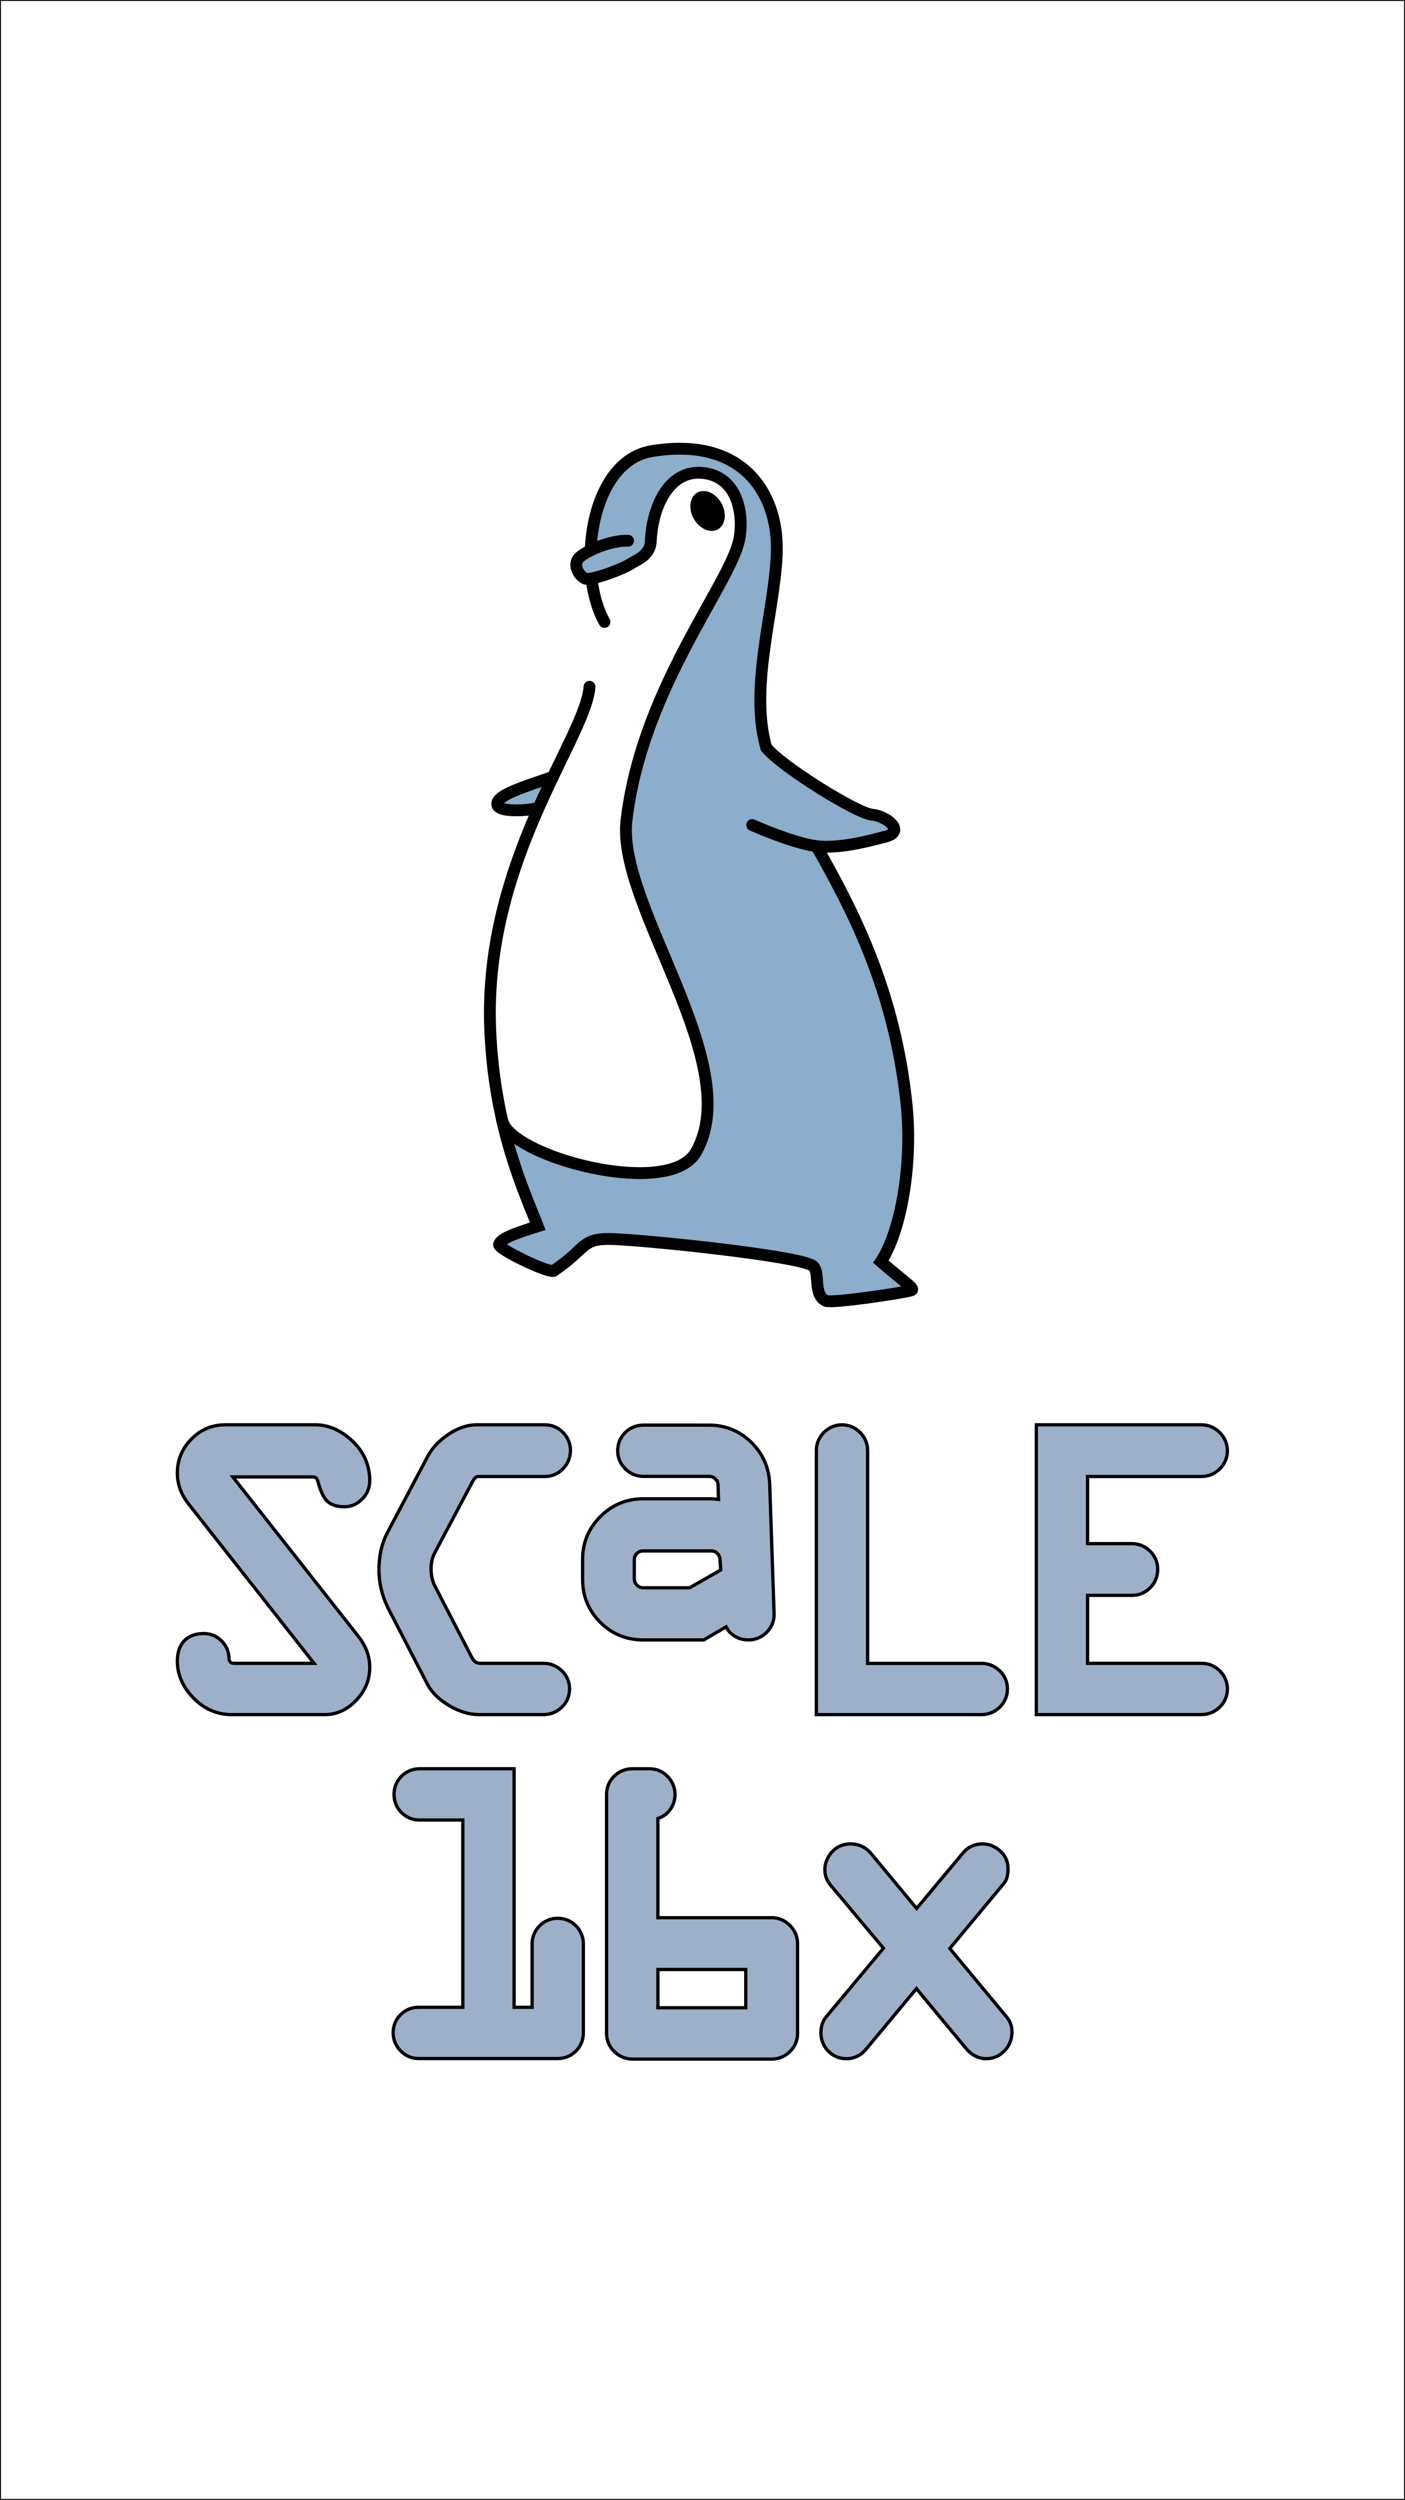 <?xml version="1.0" encoding="UTF-8" standalone="no"?>
<!-- Created with Inkscape (http://www.inkscape.org/) -->

<svg
   xmlns:dc="http://purl.org/dc/elements/1.1/"
   xmlns:cc="http://creativecommons.org/ns#"
   xmlns:rdf="http://www.w3.org/1999/02/22-rdf-syntax-ns#"
   xmlns:svg="http://www.w3.org/2000/svg"
   xmlns="http://www.w3.org/2000/svg"
   xmlns:sodipodi="http://sodipodi.sourceforge.net/DTD/sodipodi-0.dtd"
   xmlns:inkscape="http://www.inkscape.org/namespaces/inkscape"
   width="750"
   height="1334"
   viewBox="0 0 198.438 352.954"
   version="1.1"
   id="svg8"
   inkscape:version="0.92.2 5c3e80d, 2017-08-06"
   sodipodi:docname="LaunchImage750x1334.svg">
  <rect x="0" y="0" width="198.438" height="352.954" fill="#808080" stroke="none"/>
  <defs
     id="defs2">
    <clipPath
       clipPathUnits="userSpaceOnUse"
       id="clipPath24">
      <path
         d="M 0,1296 H 1728 V 0 H 0 Z"
         id="path22-5"
         inkscape:connector-curvature="0" />
    </clipPath>
    <clipPath
       clipPathUnits="userSpaceOnUse"
       id="clipPath116">
      <path
         d="M 0,1296 H 1728 V 0 H 0 Z"
         id="path114"
         inkscape:connector-curvature="0" />
    </clipPath>
    <clipPath
       clipPathUnits="userSpaceOnUse"
       id="clipPath162">
      <path
         d="M 0,1296 H 1728 V 0 H 0 Z"
         id="path160"
         inkscape:connector-curvature="0" />
    </clipPath>
    <clipPath
       clipPathUnits="userSpaceOnUse"
       id="clipPath178">
      <path
         d="M 0,1296 H 1728 V 0 H 0 Z"
         id="path176"
         inkscape:connector-curvature="0" />
    </clipPath>
    <clipPath
       clipPathUnits="userSpaceOnUse"
       id="clipPath194">
      <path
         d="M 0,1296 H 1728 V 0 H 0 Z"
         id="path192"
         inkscape:connector-curvature="0" />
    </clipPath>
    <clipPath
       clipPathUnits="userSpaceOnUse"
       id="clipPath206">
      <path
         d="m 1092.17,758.584 h 182.92 v -28.715 h -182.92 z"
         id="path204"
         inkscape:connector-curvature="0" />
    </clipPath>
    <clipPath
       clipPathUnits="userSpaceOnUse"
       id="clipPath210">
      <path
         d="m 1092.17,758.584 h 182.92 v -28.715 h -182.92 z"
         id="path208"
         inkscape:connector-curvature="0" />
    </clipPath>
    <clipPath
       clipPathUnits="userSpaceOnUse"
       id="clipPath234">
      <path
         d="m 1094.31,736.994 h 488.44 v -36.719 h -488.44 z"
         id="path232"
         inkscape:connector-curvature="0" />
    </clipPath>
    <clipPath
       clipPathUnits="userSpaceOnUse"
       id="clipPath238">
      <path
         d="m 1094.31,736.994 h 488.44 v -36.719 h -488.44 z"
         id="path236"
         inkscape:connector-curvature="0" />
    </clipPath>
    <clipPath
       clipPathUnits="userSpaceOnUse"
       id="clipPath262">
      <path
         d="M 1077.15,249.586 H 1252.3 V 222.103 H 1077.15 Z"
         id="path260"
         inkscape:connector-curvature="0" />
    </clipPath>
    <clipPath
       clipPathUnits="userSpaceOnUse"
       id="clipPath266">
      <path
         d="M 1077.15,249.586 H 1252.3 V 222.103 H 1077.15 Z"
         id="path264"
         inkscape:connector-curvature="0" />
    </clipPath>
    <clipPath
       clipPathUnits="userSpaceOnUse"
       id="clipPath290">
      <path
         d="m 1079.21,228.922 h 467.85 v -35.145 h -467.85 z"
         id="path288"
         inkscape:connector-curvature="0" />
    </clipPath>
    <clipPath
       clipPathUnits="userSpaceOnUse"
       id="clipPath294">
      <path
         d="m 1079.21,228.922 h 467.85 v -35.145 h -467.85 z"
         id="path292"
         inkscape:connector-curvature="0" />
    </clipPath>
  </defs>
  <sodipodi:namedview
     id="base"
     pagecolor="#ffffff"
     bordercolor="#666666"
     borderopacity="1.0"
     inkscape:pageopacity="0.0"
     inkscape:pageshadow="2"
     inkscape:zoom="0.48650675"
     inkscape:cx="375"
     inkscape:cy="667"
     inkscape:document-units="mm"
     inkscape:current-layer="layer1"
     showgrid="false"
     units="px"
     inkscape:window-width="1440"
     inkscape:window-height="851"
     inkscape:window-x="0"
     inkscape:window-y="23"
     inkscape:window-maximized="0" />
  <g
     inkscape:label="Layer 1"
     inkscape:groupmode="layer"
     id="layer1"
     transform="translate(0,55.954)">
    <rect
       style="fill:#ffffff;fill-opacity:1;stroke:#000000;stroke-width:0.265;stroke-opacity:1"
       id="rect6536"
       width="198.438"
       height="352.954"
       x="-1.9539925e-14"
       y="-55.954" />
    <g
       id="g5643"
       transform="matrix(2.243,0,0,2.243,4.266,-404.984)">
      <g
         transform="matrix(0.073,0,0,-0.073,19.958,239.401)"
         id="g10">
        <g
           transform="scale(1,-1)"
           id="g12">
          <path
             inkscape:connector-curvature="0"
             id="path14"
             style="fill:#ffffff;fill-opacity:1;fill-rule:nonzero;stroke:none"
             d="m 307.32,-740.548 c -0.616,-0.011 -1.213,0.002 -1.843,0.031 -23.334,1.061 -35.386,19.25 -39.594,34.281 -4.569,16.323 -1.298,26.624 -4.969,31.469 -9.086,11.989 -34.569,22.087 -50.688,25.719 0,0 2.699,19.145 6.812,30.562 4.113,11.418 8.875,18.594 5.875,35.594 -3,17 -26.851,64.076 -46,104.875 -22.138,47.167 -54.155,118.008 -54,204.125 0.059,32.931 4.072,63.076 9.594,89 0.658,1.039 1.082,1.938 1.219,2.719 2.032,11.57 39.116,39.413 96.438,45.156 51.108,5.12 81.255,-3.835 80.968,-52.312 -0.537,-90.879 -73.181,-183.164 -70,-240.781 6.87,-123.652 99.695,-213.195 98.281,-271.531 -0.49,-20.229 -12.986,-38.609 -32.094,-38.906 0,0 0,0 0,0 z" />
          <path
             inkscape:connector-curvature="0"
             id="path16"
             style="fill:#8cadcb;fill-opacity:1;fill-rule:nonzero;stroke:none"
             d="m 286.303,-761.392 c -21,0 -44.498,7.479 -57,23.75 -18.25,23.75 -20,64.188 -20,64.188 0,0 -17.5,5.562 -13.5,16.562 3.46,9.516 11.607,8.463 13.75,8 0.025,-0.011 0.067,-0.025 0.093,-0.031 0.29,-0.065 0.469,-0.125 0.469,-0.125 16.118,-3.632 41.602,-13.729 50.688,-25.719 3.671,-4.844 0.399,-15.146 4.969,-31.469 4.208,-15.031 16.26,-33.221 39.594,-34.281 20.161,-0.916 33.432,17.994 33.938,38.875 1.414,58.336 -91.412,147.879 -98.282,271.531 -3.181,57.617 69.463,149.902 70,240.781 0.287,48.478 -29.861,57.433 -80.969,52.312 -57.321,-5.743 -94.405,-33.586 -96.437,-45.156 -0.137,-0.78 -0.561,-1.68 -1.219,-2.719 12.282,57.656 32,94.406 32,94.406 0,0 -34.348,9.318 -33.344,16.094 0.722,4.877 41.296,23.193 46.094,22.531 5.442,-0.751 26.173,-24.021 36.656,-27.031 12.892,-3.702 175.217,14.683 188,23.25 3.736,2.504 0.822,23.496 9,29.75 4.25,3.25 70.889,-6.93 74,-11 2.447,-3.203 -24.438,-23 -24.438,-23 10.518,-24.554 23.184,-46.658 22.438,-107 -1.16,-93.878 -39,-188.617 -78.016,-251.254 22.734,4.363 66.016,-7.246 66.266,-14.996 0.291,-8.996 -16.25,-11.75 -23.25,-12.75 -7,-1 -61.689,-31.505 -87,-57.25 -3.635,-13.91 -5.41,-26.487 -4.75,-48.5 0.75,-25 12.75,-87 13.75,-129.25 0.854,-36.046 -22.75,-79.5 -83.5,-80.5 z" />
          <path
             inkscape:connector-curvature="0"
             id="path18"
             style="fill:#8cadcb;fill-opacity:1;fill-rule:nonzero;stroke:none"
             d="m 176.438,-476.923 c -17.556,4.691 -45.396,13.464 -45.5,22.031 -0.091,7.522 19.304,7.155 32.719,6 4.409,-10.095 8.749,-19.434 12.781,-28.031 z" />
          <path
             inkscape:connector-curvature="0"
             id="path20"
             style="fill:none;stroke:#000000;stroke-width:10.195;stroke-linecap:round;stroke-linejoin:miter;stroke-miterlimit:2.818;stroke-dasharray:none;stroke-opacity:1"
             d="m 404.787,-418.146 c 31.418,55.252 67.096,123.714 77.594,221.273 5.725,53.173 -4.891,111.293 -22.016,136.98 20.604,17.846 29.875,23.421 26.291,24.666 -6.322,2.203 -68.963,11.543 -73.861,9.092 -11.369,-5.682 -4.404,-24.611 -11.133,-30.094 -10.621,-8.662 -148.777,-22.855 -174.888,-23.234 -25.059,-0.368 -20.285,8.531 -48.923,27.621 -6.365,0.908 -48.163,-19.097 -46.819,-22.987 1.696,-4.911 11.817,-8.835 33.366,-15.643 -10.828,-28.245 -37.567,-83.646 -41.02,-170.098 -5.812,-145.328 82.575,-250.878 85.667,-295.1" />
          <path
             inkscape:connector-curvature="0"
             id="path22"
             style="fill:none;stroke:#000000;stroke-width:10.195;stroke-linecap:round;stroke-linejoin:miter;stroke-miterlimit:2.818;stroke-dasharray:none;stroke-opacity:1"
             d="m 210.022,-673.461 c 1.655,-40.198 19.004,-79.803 52.57,-85.359 68.449,-11.335 101.013,24.501 107.13,69.028 6.545,47.588 -25.383,127.033 -8.209,186.656" />
          <path
             inkscape:connector-curvature="0"
             id="path24"
             style="fill:none;stroke:#000000;stroke-width:10.195;stroke-linecap:round;stroke-linejoin:miter;stroke-miterlimit:2.818;stroke-dasharray:none;stroke-opacity:1"
             d="m 221.951,-611.554 c -5.812,-10.377 -9.502,-23.345 -11.132,-37.485" />
          <path
             inkscape:connector-curvature="0"
             id="path26"
             style="fill:none;stroke:#000000;stroke-width:10.195;stroke-linecap:round;stroke-linejoin:miter;stroke-miterlimit:2.818;stroke-dasharray:none;stroke-opacity:1"
             d="m 177.527,-478.003 c -25.799,8.942 -48.083,15.651 -48.083,23.473 0,7.825 28.145,5.588 35.184,3.354" />
          <path
             inkscape:connector-curvature="0"
             id="path28"
             style="fill:none;stroke:#000000;stroke-width:10.195;stroke-linecap:round;stroke-linejoin:miter;stroke-miterlimit:2.818;stroke-dasharray:none;stroke-opacity:1"
             d="m 242.306,-681.55 c -9.739,-0.39 -22.613,3.54 -31.886,8.029 -4.729,2.287 -8.52,4.721 -10.484,6.799 -5.818,6.16 0.485,16.291 5.873,17.956 0.934,0.289 2.532,0.208 4.568,-0.14 9.657,-1.656 29.048,-9.356 33.229,-12.203 5.064,-3.447 16.783,-7.001 18.221,-18.625 1.169,-32.414 16.414,-62.591 44.094,-60.357 34.05,2.751 37.201,42.611 30.964,62.592 -12.9,41.355 -83.273,128.536 -95.949,237.088 -8.617,73.745 103.259,209.692 59.993,285.971 -23.46,41.356 -162.319,3.423 -167.304,-27.716" />
          <path
             inkscape:connector-curvature="0"
             id="path30"
             style="fill:none;stroke:#000000;stroke-width:10.195;stroke-linecap:round;stroke-linejoin:miter;stroke-miterlimit:2.818;stroke-dasharray:none;stroke-opacity:1"
             d="m 361.514,-503.136 c 12.932,16.17 78.15,56.646 91.057,57.762 12.898,1.12 29.312,14.53 11.721,19.001 -14.602,3.716 -38.92,10.511 -59.504,8.228 0,0 0,0 0,0 -21.543,-3.015 -55.426,-18.286 -55.426,-18.286" />
          <path
             inkscape:connector-curvature="0"
             id="path32"
             style="fill:#000000;fill-opacity:1;fill-rule:nonzero;stroke:none"
             d="m 319.773,-691.396 c -6.588,3.693 -15.912,-0.4 -20.814,-9.15 -4.907,-8.743 -3.537,-18.829 3.05,-22.522 6.588,-3.699 15.909,0.395 20.811,9.144 4.906,8.746 3.541,18.83 -3.047,22.529 z" />
        </g>
      </g>
      <g
         id="g5611">
        <g
           id="g5585">
          <g
             id="g26"
             transform="matrix(0.207,0,0,-0.207,12.273,245.298)">
            <path
               d="m 0,0 c -3.999,0 -7.46,-1.469 -10.289,-4.365 -2.813,-2.879 -4.239,-6.33 -4.239,-10.258 0,-3.363 1.112,-6.494 3.303,-9.307 0,0 36.604,-46.472 38.279,-48.597 -3.476,0 -24.308,-0.006 -24.308,-0.006 -0.646,0 -0.949,0.209 -1.158,0.412 -0.237,0.228 -0.393,0.486 -0.393,1 0,2.027 -0.772,3.881 -2.232,5.367 -1.473,1.498 -3.355,2.287 -5.442,2.287 -5.115,0 -8.049,-3.066 -8.049,-8.412 0,-4.092 1.646,-7.857 4.89,-11.187 3.26,-3.354 7.175,-5.055 11.632,-5.055 h 28.429 c 3.506,0 6.684,1.463 9.448,4.348 2.736,2.857 4.124,6.224 4.124,10.013 0,3.319 -1.133,6.449 -3.366,9.305 0,0 -36.55,46.414 -38.272,48.601 h 24.279 c 0.71,0 1.242,-0.107 1.614,-1.459 0.722,-2.621 1.486,-4.357 2.405,-5.472 1.171,-1.416 3.074,-2.135 5.658,-2.135 1.979,0 3.768,0.768 5.32,2.287 1.546,1.512 2.362,3.457 2.362,5.629 0,4.715 -1.78,8.781 -5.289,12.086 C 35.239,-1.654 31.454,0 27.456,0 Z"
               style="fill:#9eb0c9;fill-opacity:1;fill-rule:nonzero;stroke:#000000;stroke-opacity:1"
               id="path28-2"
               inkscape:connector-curvature="0" />
          </g>
          <g
             id="g30"
             transform="matrix(0.207,0,0,-0.207,28.101,245.298)">
            <path
               d="m 0,0 c -2.796,0 -5.672,-0.977 -8.548,-2.906 -2.798,-1.879 -4.904,-4.108 -6.262,-6.627 l -12.256,-23.194 c -1.726,-3.218 -2.606,-7.048 -2.606,-11.365 0,-3.908 0.905,-7.765 2.689,-11.469 l 12.153,-23.492 c 1.272,-2.39 3.462,-4.513 6.522,-6.332 3.054,-1.814 6.102,-2.736 9.056,-2.736 h 19.658 c 2.101,0 4.015,0.775 5.539,2.242 1.552,1.494 2.373,3.414 2.373,5.553 0,2.137 -0.822,4.056 -2.377,5.551 -1.548,1.488 -3.414,2.242 -5.543,2.242 H 1.4 c -1.404,-0.008 -2.222,0.525 -2.838,1.84 l -11.115,21.474 c -0.812,1.531 -1.233,3.326 -1.263,5.364 -10e-4,1.857 0.358,3.492 1.067,4.824 l 11.558,21.775 c 0.822,1.559 1.488,1.541 1.773,1.535 h 20.191 c 2.144,0 4.067,0.821 5.563,2.373 1.471,1.53 2.249,3.448 2.249,5.549 0,2.07 -0.78,3.961 -2.257,5.469 C 24.838,-0.805 22.926,0 20.796,0 Z"
               style="fill:#9eb0c9;fill-opacity:1;fill-rule:nonzero;stroke:#000000;stroke-opacity:1"
               id="path32-7"
               inkscape:connector-curvature="0" />
          </g>
          <g
             id="g34"
             transform="matrix(0.207,0,0,-0.207,38.207,255.388)">
            <path
               d="m 0,0 -0.004,0.002 c -0.562,0.559 -0.812,1.137 -0.812,1.869 v 5.838 c 0,0.777 0.242,1.361 0.784,1.9 0.547,0.543 1.141,0.787 1.929,0.787 h 20.659 c 0.781,0 1.363,-0.236 1.89,-0.765 0.538,-0.541 0.801,-1.195 0.825,-2.053 0,0 0.113,-1.629 0.208,-2.982 -2.006,-1.147 -8.545,-4.887 -9.461,-5.412 H 1.897 C 1.151,-0.816 0.566,-0.564 0,0 m 1.923,48.65 c -2.12,0 -4.028,-0.787 -5.52,-2.277 -1.488,-1.49 -2.275,-3.396 -2.275,-5.516 0,-2.082 0.798,-3.98 2.307,-5.488 1.509,-1.508 3.408,-2.306 5.488,-2.306 h 20 c 0.797,0 1.398,-0.245 1.953,-0.792 0.542,-0.537 0.785,-1.123 0.785,-1.896 0,0 0.076,-2.207 0.148,-4.314 -0.86,0.123 -1.618,0.189 -2.257,0.189 H 1.918 c -5.064,0 -9.452,-1.814 -13.042,-5.393 -3.593,-3.58 -5.415,-7.955 -5.415,-13.005 V 1.727 c 0,-5.088 1.807,-9.477 5.369,-13.036 3.561,-3.558 7.95,-5.361 13.047,-5.361 h 18.449 c 0,0 4.18,2.445 6.792,3.977 0.356,-0.612 0.684,-1.237 1.217,-1.752 1.525,-1.475 3.404,-2.225 5.583,-2.225 2.071,0 3.962,0.777 5.468,2.248 1.525,1.486 2.331,3.397 2.331,5.524 l -1.335,39.369 c -0.143,5.049 -2.01,9.39 -5.547,12.89 -3.549,3.51 -7.892,5.289 -12.908,5.289 z"
               style="fill:#9eb0c9;fill-opacity:1;fill-rule:nonzero;stroke:#000000;stroke-opacity:1"
               id="path36"
               inkscape:connector-curvature="0" />
          </g>
          <g
             id="g38"
             transform="matrix(0.207,0,0,-0.207,49.981,245.775)">
            <path
               d="m 0,0 c -1.513,-1.506 -2.312,-3.398 -2.312,-5.479 v -80.343 h 50.214 c 2.1,0 4.015,0.775 5.538,2.242 1.551,1.496 2.372,3.416 2.372,5.553 0,2.134 -0.821,4.052 -2.37,5.547 -1.522,1.468 -3.438,2.246 -5.538,2.246 H 13.278 V -5.477 C 13.278,-3.4 12.479,-1.508 10.965,0 9.455,1.506 7.56,2.299 5.483,2.299 3.406,2.299 1.51,1.506 0,0"
               style="fill:#9eb0c9;fill-opacity:1;fill-rule:nonzero;stroke:#000000;stroke-opacity:1"
               id="path40"
               inkscape:connector-curvature="0" />
          </g>
          <g
             id="g42"
             transform="matrix(0.207,0,0,-0.207,63.876,245.298)">
            <path
               d="m 0,0 h -2.528 v -88.121 h 50.214 c 2.099,0 4.013,0.775 5.539,2.242 1.55,1.496 2.369,3.416 2.369,5.553 0,2.125 -0.801,4.037 -2.319,5.531 -1.505,1.481 -3.394,2.262 -5.462,2.262 H 13.062 v 20.679 h 13.534 c 2.131,0 4.047,0.803 5.538,2.327 1.478,1.507 2.261,3.443 2.261,5.595 0,2.082 -0.799,3.981 -2.31,5.491 -1.51,1.509 -3.409,2.308 -5.489,2.308 H 13.062 v 20.412 h 34.626 c 2.109,0 4.031,0.793 5.556,2.293 1.537,1.516 2.35,3.418 2.35,5.504 0,2.119 -0.807,4.049 -2.332,5.58 C 51.73,-0.809 49.803,0 47.686,0 Z"
               style="fill:#9eb0c9;fill-opacity:1;fill-rule:nonzero;stroke:#000000;stroke-opacity:1"
               id="path44"
               inkscape:connector-curvature="0" />
          </g>
        </g>
        <g
           id="g5592">
          <g
             id="g46"
             transform="matrix(0.207,0,0,-0.207,29.946,266.949)">
            <path
               d="m 0,0 h -26.244 c -2.111,0 -4.012,-0.789 -5.494,-2.285 -1.477,-1.488 -2.256,-3.393 -2.256,-5.508 0,-2.117 0.775,-4.021 2.246,-5.51 1.477,-1.496 3.373,-2.285 5.482,-2.285 h 13.203 v -56.945 h -13.464 c -2.1,0 -3.991,-0.774 -5.467,-2.24 -1.483,-1.469 -2.268,-3.348 -2.268,-5.428 0,-2.133 0.752,-3.996 2.231,-5.543 1.486,-1.553 3.402,-2.377 5.539,-2.377 h 42.316 c 2.114,0 4.016,0.783 5.5,2.269 1.487,1.487 2.27,3.391 2.27,5.504 v 27.108 c 0,2.115 -0.789,4.019 -2.281,5.508 -1.491,1.482 -3.397,2.265 -5.512,2.265 -2.127,0 -4.039,-0.801 -5.531,-2.312 -1.481,-1.502 -2.264,-3.387 -2.264,-5.453 V -72.533 H 2.527 V 0 Z"
               style="fill:#9eb0c9;fill-opacity:1;fill-rule:nonzero;stroke:#000000;stroke-opacity:1"
               id="path48"
               inkscape:connector-curvature="0" />
          </g>
          <path
             d="m 45.058,281.992 h -5.533 v -2.408 h 5.533 z m -7.137,-15.043 c -0.443,0 -0.841,0.162 -1.152,0.469 -0.312,0.309 -0.477,0.705 -0.477,1.146 v 15.047 c 0,0.433 0.169,0.828 0.488,1.141 0.316,0.309 0.714,0.474 1.152,0.474 h 8.746 c 0.435,0 0.833,-0.161 1.149,-0.465 0.322,-0.31 0.492,-0.708 0.492,-1.151 v -5.643 c 0,-0.438 -0.164,-0.836 -0.476,-1.153 -0.314,-0.32 -0.708,-0.489 -1.142,-0.489 h -7.177 v -6.244 c 0.226,-0.078 0.436,-0.193 0.612,-0.371 0.305,-0.309 0.466,-0.704 0.466,-1.143 0,-0.428 -0.16,-0.819 -0.463,-1.132 -0.307,-0.317 -0.701,-0.485 -1.141,-0.485 z"
             style="fill:#9eb0c9;fill-opacity:1;fill-rule:nonzero;stroke:#000000;stroke-width:0.207;stroke-opacity:1"
             id="path66"
             inkscape:connector-curvature="0" />
          <g
             id="g82"
             transform="matrix(0.207,0,0,-0.207,58.764,272.214)">
            <path
               d="m 0,0 c 0,0 -11.227,-13.445 -14.238,-17.049 -2.987,3.6 -13.914,16.772 -13.914,16.772 -1.569,1.877 -3.715,2.865 -6.207,2.865 -2.262,0 -4.229,-0.863 -5.684,-2.504 -1.4,-1.572 -2.111,-3.389 -2.111,-5.397 0,-1.779 0.652,-3.447 1.886,-4.818 0,0 13.627,-16.26 15.932,-19.012 -2.332,-2.795 -17.432,-20.878 -17.432,-20.878 -1.05,-1.249 -1.587,-2.87 -1.587,-4.809 0,-2.137 0.763,-4.061 2.205,-5.563 1.468,-1.531 3.396,-2.339 5.574,-2.339 2.447,0 4.588,1.095 6.187,3.171 0,0 12.028,14.463 15.08,18.135 3.051,-3.678 15.106,-18.205 15.106,-18.205 1.678,-2.027 3.822,-3.101 6.195,-3.101 2.035,0 3.92,0.812 5.449,2.351 1.522,1.537 2.327,3.537 2.327,5.787 0,1.785 -0.59,3.389 -1.707,4.637 0,0 -14.905,17.965 -17.211,20.746 2.293,2.758 16.396,19.719 16.396,19.719 0.865,0.949 1.322,2.467 1.322,4.554 0,2.194 -0.879,4.102 -2.541,5.516 C 9.463,1.914 7.672,2.588 5.707,2.588 3.465,2.588 1.492,1.693 0,0"
               style="fill:#9eb0c9;fill-opacity:1;fill-rule:nonzero;stroke:#000000;stroke-opacity:1"
               id="path84"
               inkscape:connector-curvature="0" />
          </g>
        </g>
      </g>
    </g>
  </g>
</svg>
